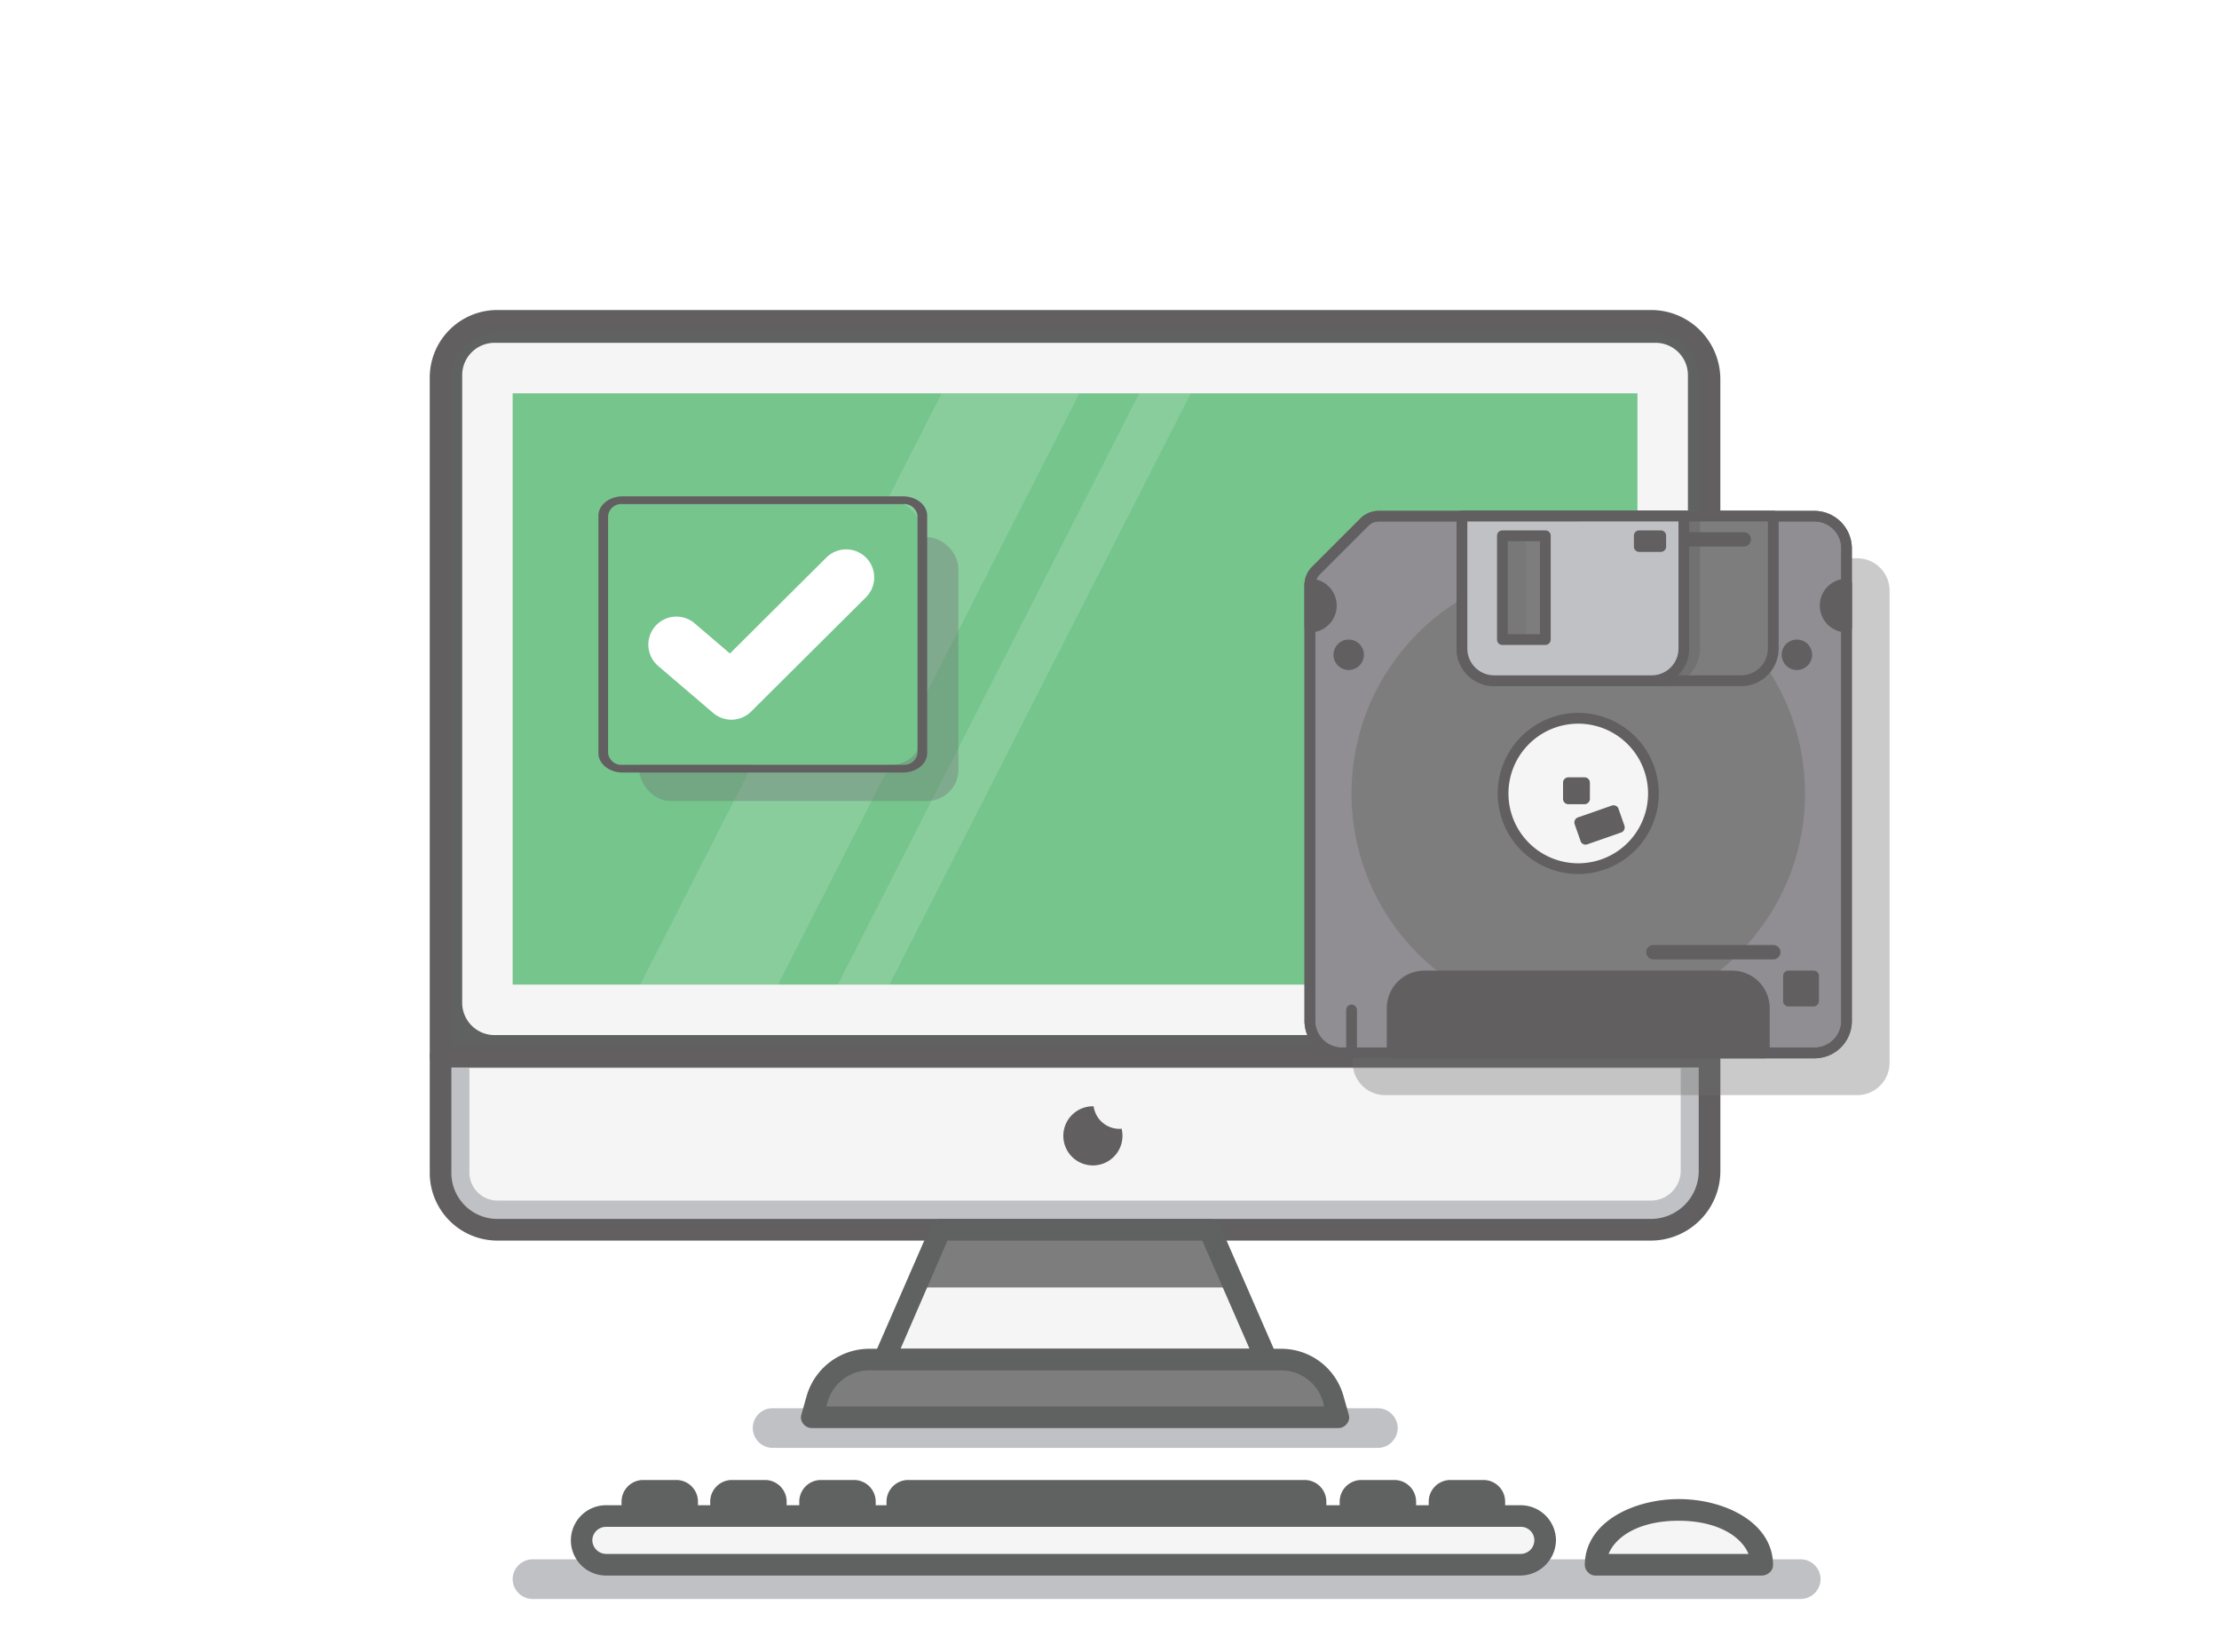 <svg xmlns="http://www.w3.org/2000/svg" xmlns:xlink="http://www.w3.org/1999/xlink" width="356" height="265" viewBox="0 0 356 265"><defs><style>.a{fill:#fff;}.b{clip-path:url(#c);}.c{fill:#eff4f9;}.d{opacity:0.8;}.e{fill:#afb2b6;}.f{fill:#383939;}.g,.k{fill:#f2f2f2;}.h{fill:#393737;}.i{fill:#53b771;}.j{fill:#5c5c5c;}.k{opacity:0.16;}.l,.o{fill:#4e4e4e;}.l{opacity:0.37;}.m{fill:#747178;}.n{fill:#413e51;}.p{fill:none;stroke:#fff;stroke-linecap:round;stroke-linejoin:round;stroke-width:9px;}.q{filter:url(#a);}</style><filter id="a" x="-33" y="-33" width="434" height="343" filterUnits="userSpaceOnUse"><feOffset dx="6" dy="6" input="SourceAlpha"/><feGaussianBlur stdDeviation="13" result="b"/><feFlood flood-color="#333" flood-opacity="0.251"/><feComposite operator="in" in2="b"/><feComposite in="SourceGraphic"/></filter><clipPath id="c"><g class="q" transform="matrix(1, 0, 0, 1, 0, 0)"><rect class="a" width="356" height="265" rx="5" transform="translate(0.42 0)"/></g></clipPath></defs><g transform="translate(-782 -351)"><g class="b" transform="translate(781.584 351)"><g transform="matrix(0.966, 0.259, -0.259, 0.966, 70.194, -22.477)"><path class="c" d="M227.127,71.646l54.3-14.552a11.935,11.935,0,0,0,8.439-14.618h0a11.935,11.935,0,0,0-14.618-8.439L189.687,56.963a11.936,11.936,0,0,1-14.618-8.439h0a11.935,11.935,0,0,1,8.439-14.617l38.949-10.439A11.936,11.936,0,0,0,230.9,8.85h0A11.935,11.935,0,0,0,216.279.41L18.418,53.424a11.935,11.935,0,0,0-8.44,14.617h0a11.936,11.936,0,0,0,14.616,8.443h0L55.4,68.229a11.936,11.936,0,0,1,14.618,8.44h0a11.935,11.935,0,0,1-8.439,14.617h0L8.849,105.416a11.936,11.936,0,0,0-8.44,14.618h0a11.935,11.935,0,0,0,14.617,8.44h0l32.91-8.818a11.936,11.936,0,0,1,14.618,8.44h0a11.935,11.935,0,0,1-8.439,14.617h0l-2.335.626a11.936,11.936,0,0,0-8.44,14.618.034.034,0,0,0,0,.007h0A11.935,11.935,0,0,0,57.96,166.4h0l2.214-.593a11.935,11.935,0,0,1,14.617,8.439h0a11.935,11.935,0,0,1-8.438,14.617h0l-32.788,8.785a11.935,11.935,0,0,0-8.439,14.618h0a11.935,11.935,0,0,0,14.618,8.439l59.913-16.054a11.936,11.936,0,0,1,14.618,8.439h0a11.935,11.935,0,0,1-8.439,14.618h0l-9.6,2.572a11.936,11.936,0,0,0-8.439,14.618h0a11.935,11.935,0,0,0,14.617,8.44h0L254.964,212.47a11.935,11.935,0,0,0,8.439-14.618h0a11.935,11.935,0,0,0-14.617-8.44h0l-4.488,1.2a11.936,11.936,0,0,1-14.618-8.437h0a11.936,11.936,0,0,1,8.44-14.617h0l29.51-7.908a11.935,11.935,0,0,0,8.44-14.617h0a11.935,11.935,0,0,0-14.617-8.44h0L219.609,147.8a11.936,11.936,0,0,1-14.618-8.439h0a11.936,11.936,0,0,1,8.44-14.615l29.628-7.939a11.935,11.935,0,0,0,8.44-14.617h0a11.934,11.934,0,0,0-14.613-8.446h0l-3.575.958a11.935,11.935,0,0,1-14.618-8.439h0a11.935,11.935,0,0,1,8.437-14.619Z" transform="translate(0 0)"/><path class="c" d="M8.849,1.252,11.989.41A11.937,11.937,0,0,1,26.611,8.848v0a11.938,11.938,0,0,1-8.438,14.621l-3.141.842A11.937,11.937,0,0,1,.411,15.875v0A11.936,11.936,0,0,1,8.849,1.252Z" transform="translate(265.082 82.536)"/></g></g><g class="d" transform="translate(6865.822 11763.287)"><g transform="translate(-6014.876 -11362.555)"><g transform="translate(0 0)"><path class="e" d="M411.981,602.6H509.09a3.209,3.209,0,0,1,3.181,3.181h0a3.209,3.209,0,0,1-3.181,3.181H411.981a3.209,3.209,0,0,1-3.181-3.181h0A3.172,3.172,0,0,1,411.981,602.6Z" transform="translate(-356.978 -426.428)"/><path class="e" d="M345.381,644.5H548.852a3.209,3.209,0,0,1,3.181,3.181h0a3.209,3.209,0,0,1-3.181,3.181H345.381a3.209,3.209,0,0,1-3.181-3.181h0A3.209,3.209,0,0,1,345.381,644.5Z" transform="translate(-328.897 -444.094)"/><path class="f" d="M331.28,301.1H516.417a9.4,9.4,0,0,1,9.37,9.37h0V419.088H322.2V310.123A9.047,9.047,0,0,1,331.28,301.1Z" transform="translate(-320.465 -299.307)"/><path class="g" d="M524.846,312.305V412.942a5.184,5.184,0,0,1-5.205,5.205H333.405a5.184,5.184,0,0,1-5.205-5.205V312.305a5.184,5.184,0,0,1,5.205-5.205H519.641A5.184,5.184,0,0,1,524.846,312.305Z" transform="translate(-322.995 -301.837)"/><path class="h" d="M524.522,419.516H320.935a1.7,1.7,0,0,1-1.735-1.735V308.816A10.836,10.836,0,0,1,330.016,298H515.152a11.108,11.108,0,0,1,11.1,11.1V417.723A1.753,1.753,0,0,1,524.522,419.516Zm-201.852-3.47H522.787V309.163a7.627,7.627,0,0,0-7.635-7.635H330.016a7.356,7.356,0,0,0-7.345,7.345V416.046Z" transform="translate(-319.2 -298)"/><rect class="i" width="180.452" height="94.853" transform="translate(13.303 13.36)"/><path class="e" d="M322.2,505.1H525.787v18.334a9.429,9.429,0,0,1-9.427,9.427H331.338a9.158,9.158,0,0,1-9.138-9.138V505.1Z" transform="translate(-320.465 -385.319)"/><path class="g" d="M524.533,508.3v16.426a4.789,4.789,0,0,1-4.8,4.8H334.711a4.517,4.517,0,0,1-4.511-4.511V508.3H524.533Z" transform="translate(-323.838 -386.668)"/><g transform="translate(0 118.046)"><path class="h" d="M515.094,533.332H330.073A10.861,10.861,0,0,1,319.2,522.459V503.835a1.7,1.7,0,0,1,1.735-1.735H524.522a1.7,1.7,0,0,1,1.735,1.735v18.334A11.169,11.169,0,0,1,515.094,533.332ZM322.67,505.57v16.888a7.38,7.38,0,0,0,7.4,7.4H515.094a7.689,7.689,0,0,0,7.692-7.692v-16.6H322.67Z" transform="translate(-319.2 -502.1)"/></g><path class="g" d="M506.507,573.921H445.2l9.08-20.821h43.146Z" transform="translate(-372.325 -405.557)"/><path class="j" d="M505.144,562.354,501.1,553.1H457.949l-4.049,9.254Z" transform="translate(-375.993 -405.557)"/><g transform="translate(71.152 145.807)"><path class="f" d="M505.251,574.392H443.944a1.649,1.649,0,0,1-1.446-.81,1.621,1.621,0,0,1-.116-1.619l9.08-20.821a1.78,1.78,0,0,1,1.619-1.041h43.147a1.78,1.78,0,0,1,1.619,1.041l9.08,20.821a1.777,1.777,0,0,1-.116,1.619A2.193,2.193,0,0,1,505.251,574.392Zm-58.647-3.47h55.986l-7.577-17.351H454.123Z" transform="translate(-442.221 -550.1)"/></g><path class="j" d="M509.642,598.353H425.2l.868-3.065a8.624,8.624,0,0,1,8.386-6.189h65.934a8.624,8.624,0,0,1,8.386,6.189Z" transform="translate(-363.893 -420.735)"/><g transform="translate(59.55 166.628)"><path class="f" d="M508.361,598.824H423.919a1.725,1.725,0,0,1-1.388-.694,1.566,1.566,0,0,1-.289-1.5l.868-3.065a10.48,10.48,0,0,1,10.122-7.461h65.876a10.36,10.36,0,0,1,10.064,7.461l.868,3.065a1.566,1.566,0,0,1-.289,1.5A1.724,1.724,0,0,1,508.361,598.824Zm-82.129-3.47h79.873l-.231-.868a6.959,6.959,0,0,0-6.651-4.916H433.231a6.959,6.959,0,0,0-6.767,4.974Z" transform="translate(-422.162 -586.099)"/></g><path class="g" d="M511.966,640.35H365.233a3.925,3.925,0,0,1-3.933-3.875h0a3.888,3.888,0,0,1,3.933-3.875H511.966a3.925,3.925,0,0,1,3.933,3.875h0A3.963,3.963,0,0,1,511.966,640.35Z" transform="translate(-336.951 -439.077)"/><g transform="translate(22.614 191.73)"><path class="f" d="M510.7,640.778H363.968a5.639,5.639,0,1,1,0-11.278H510.7a5.665,5.665,0,0,1,5.668,5.61A5.753,5.753,0,0,1,510.7,640.778ZM363.968,632.97a2.185,2.185,0,0,0-2.2,2.14,2.235,2.235,0,0,0,2.2,2.2H510.7a2.2,2.2,0,0,0,2.2-2.2,2.148,2.148,0,0,0-2.2-2.14Z" transform="translate(-358.3 -629.5)"/></g><path class="f" d="M516.461,628.284H445.9V625.97a3.48,3.48,0,0,1,3.47-3.47h63.621a3.48,3.48,0,0,1,3.47,3.47v2.313Z" transform="translate(-372.62 -434.818)"/><path class="f" d="M433.961,628.284H421.7V625.97a3.48,3.48,0,0,1,3.47-3.47h5.321a3.48,3.48,0,0,1,3.47,3.47v2.313Z" transform="translate(-362.417 -434.818)"/><path class="f" d="M409.319,628.284H397V625.97a3.48,3.48,0,0,1,3.47-3.47h5.321a3.48,3.48,0,0,1,3.47,3.47v2.313Z" transform="translate(-352.003 -434.818)"/><path class="f" d="M608.561,628.284H596.3V625.97a3.48,3.48,0,0,1,3.47-3.47h5.321a3.48,3.48,0,0,1,3.47,3.47v2.313Z" transform="translate(-436.033 -434.818)"/><path class="f" d="M583.862,628.284H571.6V625.97a3.48,3.48,0,0,1,3.47-3.47h5.321a3.48,3.48,0,0,1,3.47,3.47v2.313Z" transform="translate(-425.619 -434.818)"/><path class="f" d="M384.661,628.284H372.4V625.97a3.48,3.48,0,0,1,3.47-3.47h5.321a3.48,3.48,0,0,1,3.47,3.47v2.313Z" transform="translate(-341.631 -434.818)"/><path class="g" d="M669.221,639.591c-.058-4.4-4.858-8.791-13.36-8.791s-13.3,4.4-13.36,8.791Z" transform="translate(-455.513 -438.318)"/><g transform="translate(185.31 190.747)"><path class="f" d="M668,640.062H641.335a1.575,1.575,0,0,1-1.215-.521,1.665,1.665,0,0,1-.521-1.215c.058-6.825,7.808-10.526,15.1-10.526s15.038,3.7,15.1,10.526a1.575,1.575,0,0,1-.521,1.215A1.9,1.9,0,0,1,668,640.062Zm-24.581-3.47h22.441c-1.157-2.834-5.032-5.321-11.22-5.321C648.391,631.27,644.574,633.757,643.417,636.591Z" transform="translate(-639.6 -627.8)"/></g><path class="h" d="M501.781,522.32a4.19,4.19,0,0,1-4.124-3.62h-.092a4.743,4.743,0,1,0,4.72,4.766,5.288,5.288,0,0,0-.137-1.191A1.011,1.011,0,0,1,501.781,522.32Z" transform="translate(-391.151 -390.967)"/><path class="k" d="M377.6,415.953h22.094L448.046,321.1H425.952Z" transform="translate(-343.823 -307.74)"/><path class="k" d="M440.671,415.953,489.022,321.1h-8.271L432.4,415.953Z" transform="translate(-366.928 -307.74)"/></g></g><g transform="translate(-5874.538 -11330.359)"><path class="l" d="M430.95,350.4H361.08a3.235,3.235,0,0,0-2.325.976l-7.779,7.779A3.283,3.283,0,0,0,350,361.48v69.87a5.182,5.182,0,0,0,5.167,5.167H430.95a5.182,5.182,0,0,0,5.167-5.167V355.567a5.182,5.182,0,0,0-5.167-5.167Z" transform="translate(-342.253 -342.772)"/><path class="m" d="M419.05,336.9H349.18a3.235,3.235,0,0,0-2.325.976l-7.779,7.779a3.284,3.284,0,0,0-.976,2.325v69.87a5.182,5.182,0,0,0,5.167,5.167H419.05a5.182,5.182,0,0,0,5.167-5.167V342.067a5.182,5.182,0,0,0-5.167-5.167Z" transform="translate(-337.239 -336.039)"/><circle class="j" cx="36.37" cy="36.37" r="36.37" transform="translate(7.55 8.985)"/><path class="n" d="M416.911,421.811H341.128a6.027,6.027,0,0,1-6.028-6.028v-69.87a4.1,4.1,0,0,1,1.206-2.928l7.779-7.779A4.15,4.15,0,0,1,347.013,334h69.87a6.027,6.027,0,0,1,6.028,6.028v75.783A5.979,5.979,0,0,1,416.911,421.811Zm-69.87-86.117a2.409,2.409,0,0,0-1.722.718l-7.779,7.779a2.409,2.409,0,0,0-.718,1.722v69.87a4.3,4.3,0,0,0,4.306,4.306h75.783a4.3,4.3,0,0,0,4.306-4.306V340a4.3,4.3,0,0,0-4.306-4.306Z" transform="translate(-335.1 -333.972)"/><path class="h" d="M416.911,421.811H341.128a6.027,6.027,0,0,1-6.028-6.028v-69.87a4.1,4.1,0,0,1,1.206-2.928l7.779-7.779A4.15,4.15,0,0,1,347.013,334h69.87a6.027,6.027,0,0,1,6.028,6.028v75.783A5.979,5.979,0,0,1,416.911,421.811Zm-69.87-86.117a2.409,2.409,0,0,0-1.722.718l-7.779,7.779a2.409,2.409,0,0,0-.718,1.722v69.87a4.3,4.3,0,0,0,4.306,4.306h75.783a4.3,4.3,0,0,0,4.306-4.306V340a4.3,4.3,0,0,0-4.306-4.306Z" transform="translate(-335.1 -333.972)"/><circle class="g" cx="12.117" cy="12.117" r="12.117" transform="translate(31.871 32.852)"/><path class="h" d="M456.018,472.735a12.918,12.918,0,1,1,12.918-12.918A12.937,12.937,0,0,1,456.018,472.735Zm0-24.113a11.2,11.2,0,1,0,11.2,11.2A11.21,11.21,0,0,0,456.018,448.622Z" transform="translate(-412.098 -414.463)"/><path class="h" d="M389.267,593.9h49.374a5.182,5.182,0,0,1,5.167,5.167v7.176H384.1v-7.176A5.164,5.164,0,0,1,389.267,593.9Z" transform="translate(-370.034 -519.265)"/><path class="h" d="M441.669,604.966H381.961a.846.846,0,0,1-.861-.861v-7.176a6.028,6.028,0,0,1,6.028-6.028H436.5a6.028,6.028,0,0,1,6.028,6.028V604.1A.864.864,0,0,1,441.669,604.966Zm-58.847-1.722h57.986v-6.315a4.3,4.3,0,0,0-4.306-4.306H387.128a4.3,4.3,0,0,0-4.306,4.306v6.315Z" transform="translate(-367.896 -517.126)"/><rect class="h" width="4.019" height="4.019" transform="translate(77.649 74.635)"/><path class="h" d="M607.48,596.641h-4.019a.846.846,0,0,1-.861-.861v-4.019a.846.846,0,0,1,.861-.861h4.019a.846.846,0,0,1,.861.861v4.019A.864.864,0,0,1,607.48,596.641Zm-3.158-1.722h2.3v-2.3h-2.3Z" transform="translate(-525.812 -517.126)"/><path class="h" d="M546.481,578.9H527.248a1.148,1.148,0,1,1,0-2.3h19.233a1.148,1.148,0,1,1,0,2.3Z" transform="translate(-471.272 -506.932)"/><rect class="h" width="2.584" height="2.584" transform="translate(42.341 43.633)"/><path class="h" d="M483.045,487.206h-2.584a.846.846,0,0,1-.861-.861v-2.584a.846.846,0,0,1,.861-.861h2.584a.846.846,0,0,1,.861.861v2.584A.864.864,0,0,1,483.045,487.206Zm-1.722-1.722h.861v-.861h-.861Z" transform="translate(-438.12 -440.129)"/><rect class="h" width="5.741" height="2.871" transform="translate(44.156 49.975) rotate(-19.323)"/><path class="h" d="M487.745,504.829a.884.884,0,0,1-.373-.086.8.8,0,0,1-.431-.488l-.947-2.7a.865.865,0,0,1,.517-1.091l5.425-1.895a.872.872,0,0,1,.66.029.8.8,0,0,1,.431.488l.947,2.7a.865.865,0,0,1-.517,1.091l-5.425,1.895A1.018,1.018,0,0,1,487.745,504.829Zm.143-3.043.373,1.091,3.789-1.32-.373-1.091Z" transform="translate(-442.648 -451.264)"/><path class="h" d="M629.545,381.789a3.445,3.445,0,1,1,0-6.889Z" transform="translate(-542.566 -363.131)"/><path class="h" d="M627.406,380.512a4.306,4.306,0,1,1,0-8.612.846.846,0,0,1,.861.861v6.889A.864.864,0,0,1,627.406,380.512Zm-.861-6.717a2.583,2.583,0,0,0-1.722,2.44,2.611,2.611,0,0,0,1.722,2.44Z" transform="translate(-540.427 -360.992)"/><path class="h" d="M338.1,381.789a3.445,3.445,0,1,0,0-6.889Z" transform="translate(-337.239 -363.131)"/><path class="h" d="M335.961,380.512a.846.846,0,0,1-.861-.861v-6.889a.846.846,0,0,1,.861-.861,4.306,4.306,0,0,1,0,8.612Zm.861-6.717v4.88a2.589,2.589,0,0,0,0-4.88Z" transform="translate(-335.1 -360.992)"/><circle class="h" cx="2.44" cy="2.44" r="2.44" transform="translate(4.65 20.668)"/><circle class="h" cx="2.44" cy="2.44" r="2.44" transform="translate(76.558 20.668)"/><path class="j" d="M423.1,336.9h49.948v21.242a5.182,5.182,0,0,1-5.167,5.167H428.267a5.182,5.182,0,0,1-5.167-5.167V336.9Z" transform="translate(-397.839 -336.039)"/><path class="o" d="M457.389,362.032H432.128A6.027,6.027,0,0,1,426.1,356V334.761a.846.846,0,0,1,.861-.861h35.6a.846.846,0,0,1,.861.861V356A6.027,6.027,0,0,1,457.389,362.032Zm-29.567-26.409V356a4.3,4.3,0,0,0,4.306,4.306h25.261A4.3,4.3,0,0,0,461.7,356V335.622Z" transform="translate(-399.978 -333.9)"/><path class="h" d="M465.742,362.032H426.128A6.027,6.027,0,0,1,420.1,356V334.761a.846.846,0,0,1,.861-.861h49.948a.846.846,0,0,1,.861.861V356A6.027,6.027,0,0,1,465.742,362.032Zm-43.92-26.409V356a4.3,4.3,0,0,0,4.306,4.306h39.614A4.3,4.3,0,0,0,470.048,356V335.622Z" transform="translate(-395.7 -333.9)"/><path class="h" d="M553.865,348.2h-9.616a1.148,1.148,0,0,1,0-2.3h9.616a1.148,1.148,0,1,1,0,2.3Z" transform="translate(-483.392 -342.455)"/><path class="e" d="M423.1,336.9h35.6v21.242a5.182,5.182,0,0,1-5.167,5.167H428.267a5.182,5.182,0,0,1-5.167-5.167V336.9Z" transform="translate(-397.839 -336.039)"/><path class="h" d="M451.389,362.032H426.128A6.027,6.027,0,0,1,420.1,356V334.761a.846.846,0,0,1,.861-.861h35.6a.846.846,0,0,1,.861.861V356A6.027,6.027,0,0,1,451.389,362.032Zm-29.567-26.409V356a4.3,4.3,0,0,0,4.306,4.306h25.261A4.3,4.3,0,0,0,455.7,356V335.622Z" transform="translate(-395.7 -333.9)"/><rect class="j" width="6.889" height="16.649" transform="translate(31.749 4.019)"/><rect class="l" width="3.847" height="16.649" rx="1.923" transform="translate(31.749 4.019)"/><path class="h" d="M450.451,363.272h-6.889a.846.846,0,0,1-.861-.861V345.761a.846.846,0,0,1,.861-.861h6.889a.846.846,0,0,1,.861.861v16.649A.864.864,0,0,1,450.451,363.272Zm-6.028-1.722h5.167V346.622h-5.167Z" transform="translate(-411.813 -341.742)"/><path class="h" d="M523.506,348.345h-3.445a.846.846,0,0,1-.861-.861v-1.722a.846.846,0,0,1,.861-.861h3.445a.846.846,0,0,1,.861.861v1.722A.846.846,0,0,1,523.506,348.345Z" transform="translate(-466.353 -341.742)"/><path class="h" d="M359.261,618.512a.846.846,0,0,1-.861-.861v-6.889a.861.861,0,0,1,1.722,0v6.889A.846.846,0,0,1,359.261,618.512Z" transform="translate(-351.711 -530.672)"/></g><g transform="translate(-5987.815 -11332.664)"><rect class="l" width="51.191" height="42.311" rx="5" transform="translate(6.559 6.559)"/><rect class="i" width="51.191" height="42.311" rx="5" transform="translate(0.775 0.776)"/><path class="h" d="M619.538,441.7H574.551c-2.141,0-3.875-1.388-3.878-3.1V400.5c0-1.711,1.737-3.1,3.878-3.1h44.987c2.141,0,3.875,1.388,3.878,3.1v38.1c0,1.711-1.737,3.1-3.878,3.1ZM574.551,398.64a2.135,2.135,0,0,0-2.327,1.859v38.1a2.135,2.135,0,0,0,2.327,1.859h44.987a2.135,2.135,0,0,0,2.327-1.859V400.5a2.135,2.135,0,0,0-2.327-1.859Z" transform="translate(-570.673 -397.4)"/><path class="p" d="M0-10.516l8.823,7.54L27.239-21.3" transform="translate(12.507 34.302)"/></g></g></g></svg>